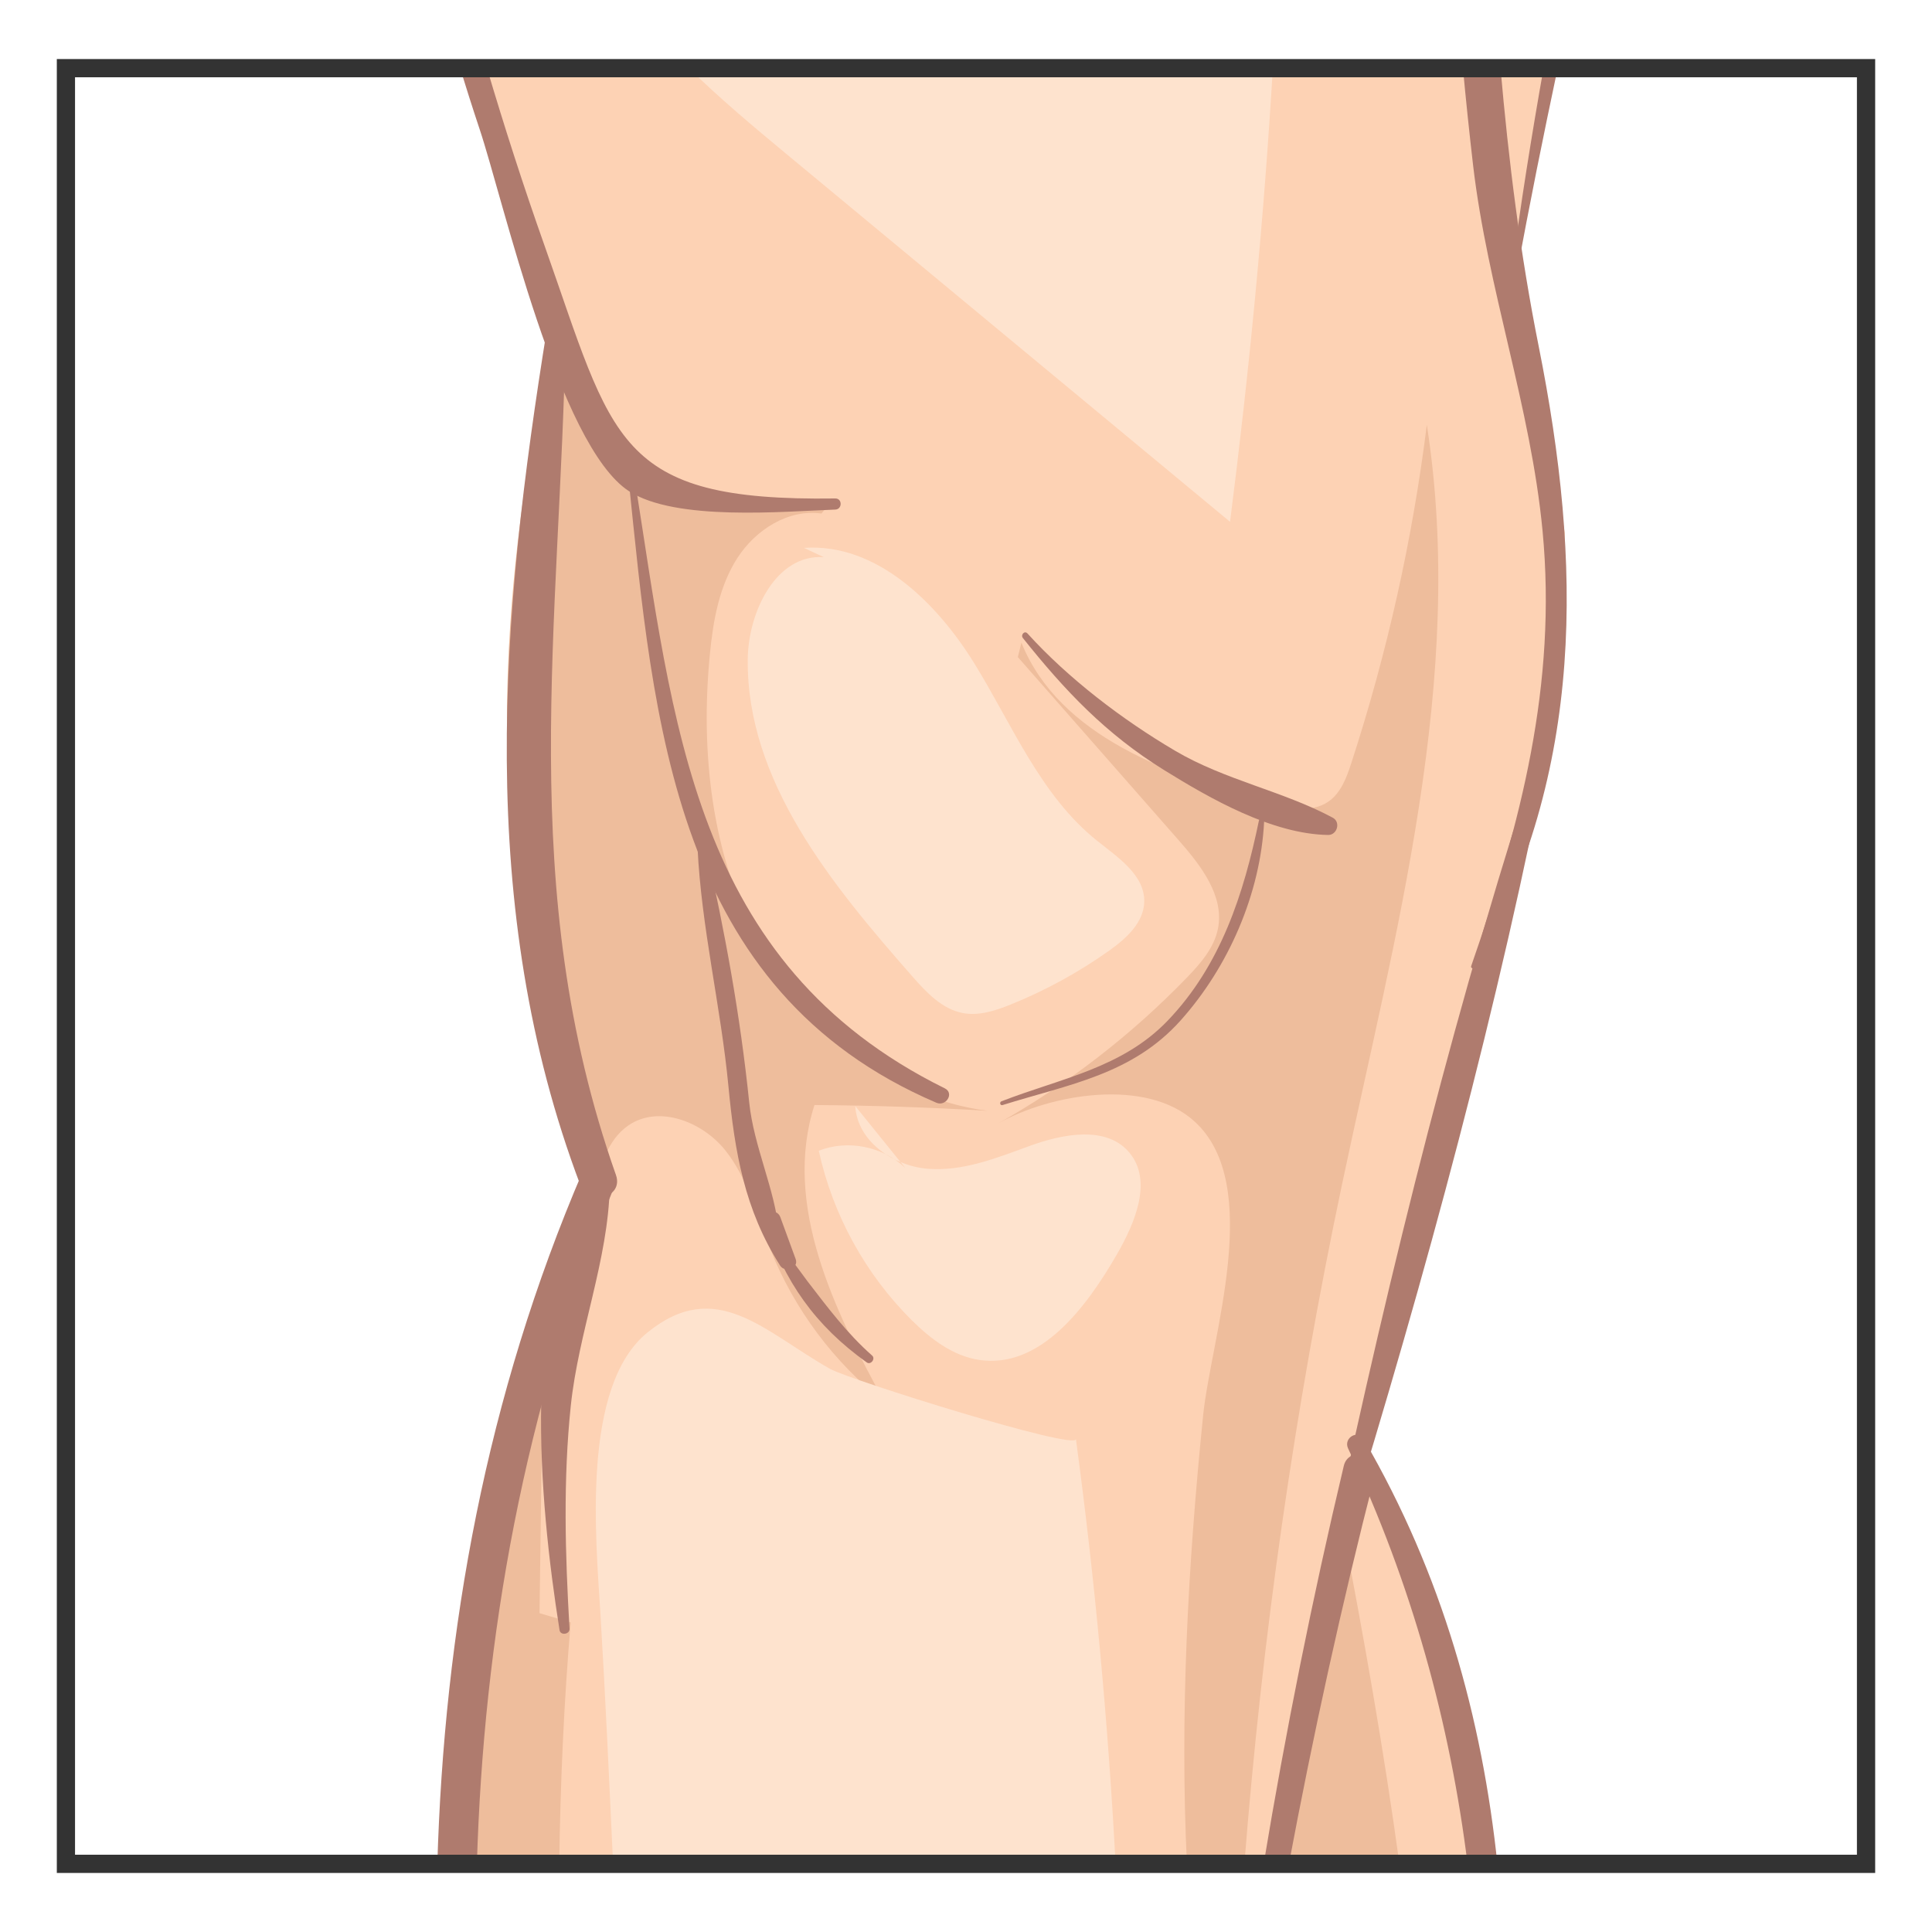 <?xml version="1.0" encoding="utf-8"?>
<!-- Generator: Adobe Illustrator 16.0.0, SVG Export Plug-In . SVG Version: 6.00 Build 0)  -->
<!DOCTYPE svg PUBLIC "-//W3C//DTD SVG 1.1//EN" "http://www.w3.org/Graphics/SVG/1.1/DTD/svg11.dtd">
<svg version="1.1" id="Layer_1" xmlns="http://www.w3.org/2000/svg" xmlns:xlink="http://www.w3.org/1999/xlink" x="0px" y="0px"
	 width="85px" height="85px" viewBox="0 0 85 85" enable-background="new 0 0 85 85" xml:space="preserve">
<g>
	<path fill="#FDD2B4" d="M66.338,39.325c-2.508,6.967-6.408,24.801-6.408,24.801s5.324,11.449,5.822,17.95H20.225
		c0.447-9.136,1.529-16.278,1.529-16.278l5.016-14.771c0,0-3.623-7.802-3.344-19.227c0.277-11.425,0.836-17.556,0.836-17.556
		s-1.561-4.516-3.43-11.312h47.58l-1.795,8.524l2.229,11.981C68.846,23.441,68.846,32.358,66.338,39.325L66.338,39.325z"/>
	<path fill="#EEBD9C" d="M36.141,22.593c-1.463-0.206-2.906,0.719-3.703,1.962c-0.799,1.242-1.062,2.747-1.205,4.217
		c-0.426,4.321,0.072,8.832,2.119,12.662c2.045,3.83,5.789,6.882,10.096,7.437c-2.535-0.152-5.076-0.236-7.615-0.254
		c-1.408,4.393,0.871,9.029,3.082,13.074c-2.223-1.746-3.973-4.089-5.018-6.716c-0.596-1.496-0.986-3.119-1.994-4.374
		c-1.008-1.256-2.924-1.998-4.252-1.09c-0.943,0.646-1.271,1.862-1.529,2.975c-0.6,2.588-1.201,5.177-1.803,7.764
		c0.779-2.776,1.566-5.628,1.312-8.5c-0.186-2.114-0.926-4.134-1.512-6.175c-2.816-9.824-2.014-20.352,0.076-30.356
		c1.109,5.257,7.463,8.691,12.467,6.739L36.141,22.593L36.141,22.593z M54.742,82.077h-2.518
		c-0.324-6.599,0.043-13.242,0.709-19.805c0.348-3.415,2.682-10.126-0.369-12.925c-2.129-1.952-6.352-1.215-8.639,0.074
		c3.062-1.728,5.855-3.889,8.299-6.416c0.598-0.619,1.193-1.304,1.361-2.147c0.287-1.442-0.752-2.781-1.725-3.888
		c-2.359-2.688-4.719-5.374-7.08-8.062l0.158-0.634c1.674,4.149,6.537,5.832,10.848,7.039c0.881,0.246,1.898,0.474,2.654-0.043
		c0.555-0.381,0.807-1.063,1.014-1.705c1.576-4.841,2.689-9.82,3.32-14.873c1.744,11.154-1.406,22.403-3.738,33.451
		C56.957,62.014,55.531,72.019,54.742,82.077L54.742,82.077z M61.58,82.077h-5.031c0.678-4.095,1.352-8.188,2.025-12.281
		l-0.594,3.735c0.711-2.11,1.064-4.325,1.049-6.554C59.994,71.962,60.885,77.008,61.58,82.077z M24.604,82.077h-4.871
		c0.414-7.836,1.803-15.619,4.166-23.103c-0.055,4-0.109,7.999-0.162,11.999l1.371,0.406C24.807,74.948,24.648,78.514,24.604,82.077
		L24.604,82.077z"/>
	<path fill="#FEE3CE" d="M56.004,2.935c-0.396,6.706-1.041,13.394-1.887,20.022c-6.488-5.38-12.977-10.759-19.465-16.138
		c-1.504-1.248-3.021-2.513-4.41-3.885H56.004L56.004,2.935z M36.244,24.513c-2.086-0.145-3.32,2.385-3.346,4.477
		c-0.064,5.363,3.684,9.92,7.225,13.949c0.625,0.713,1.326,1.469,2.26,1.635c0.703,0.125,1.42-0.111,2.084-0.38
		c1.533-0.618,2.99-1.416,4.338-2.375c0.742-0.527,1.516-1.228,1.537-2.14c0.029-1.182-1.158-1.956-2.082-2.695
		c-2.48-1.985-3.721-5.088-5.391-7.793s-4.328-5.305-7.498-5.087L36.244,24.513L36.244,24.513z M39.832,51.389
		c-0.982-0.953-2.537-1.263-3.809-0.762c0.611,2.81,2.051,5.433,4.092,7.459c0.824,0.816,1.801,1.564,2.949,1.742
		c2.689,0.415,4.723-2.291,6.08-4.65c0.797-1.384,1.568-3.217,0.557-4.452c-1.002-1.221-2.934-0.846-4.416-0.304
		c-1.443,0.528-2.928,1.121-4.461,1c-1.531-0.122-3.115-1.224-3.193-2.757L39.832,51.389z M26.977,82.077
		c-0.174-3.707-0.338-7.412-0.562-11.105c-0.197-3.256-0.852-9.979,2.072-12.349c3.035-2.46,5.133-0.032,8.031,1.601
		c0.873,0.492,10.891,3.623,10.818,3.086c0.84,6.229,1.418,12.492,1.75,18.769L26.977,82.077L26.977,82.077z"/>
	<g>
		<path fill="#AF7B6E" d="M21.406,2.935c0.783,2.645,1.629,5.27,2.547,7.859c3.041,8.586,3.102,11.273,12.797,11.136
			c0.314-0.004,0.312,0.478,0,0.489c-2.256,0.081-7.018,0.525-9.078-0.81c-3.094-2.006-5.527-12.803-6.576-15.942
			c-0.303-0.907-0.59-1.819-0.873-2.733L21.406,2.935L21.406,2.935z M67.867,23.366c-0.518-5.455-2.42-10.65-3.057-16.094
			c-0.168-1.443-0.318-2.89-0.453-4.337h1.654c0.359,4.126,0.871,8.237,1.688,12.316c1.9,9.515,2.047,18.621-2.826,27.316
			c-0.045,0.08-0.18,0.025-0.148-0.062C66.908,36.234,68.506,30.105,67.867,23.366z"/>
		<path fill="#AF7B6E" d="M68.545,2.935c-0.646,3.048-1.264,6.096-1.818,9.143c-0.023,0.129-0.246,0.1-0.23-0.029
			c0.4-3.049,0.887-6.084,1.424-9.113H68.545L68.545,2.935z M27.646,20.988c1.119,10.831,1.986,22.575,13.551,27.528
			c0.422,0.181,0.801-0.42,0.369-0.634c-11.133-5.497-11.928-16.111-13.662-26.929C27.881,20.808,27.629,20.841,27.646,20.988z
			 M44.109,48.618c2.916-0.912,5.699-1.338,7.832-3.721c2.117-2.368,3.518-5.588,3.676-8.762c0.006-0.131-0.203-0.161-0.23-0.031
			c-0.668,3.221-1.676,6.364-4.016,8.803c-2.004,2.09-4.721,2.539-7.309,3.545C43.961,48.49,44,48.651,44.109,48.618L44.109,48.618z
			 M24.07,14.43c-2.051,12.682-3.164,25.461,1.459,37.699c0.365,0.967,1.922,0.564,1.57-0.434
			c-4.447-12.621-2.439-24.173-2.211-37.154C24.896,14.084,24.146,13.957,24.07,14.43L24.07,14.43z M64.576,82.077
			c-0.773-6.247-2.455-12.374-5.264-18.348c-0.221-0.462,0.43-0.859,0.691-0.405c3.449,5.938,5.205,12.251,5.885,18.753H64.576
			L64.576,82.077z"/>
		<path fill="#AF7B6E" d="M57.752,72.17c3.674-11.578,7.082-23.484,9.592-35.374c0.107-0.504-0.621-0.711-0.773-0.213
			c-3.605,11.607-6.43,23.668-8.865,35.573C57.697,72.188,57.742,72.203,57.752,72.17L57.752,72.17z M20.979,82.077h-1.74
			c0.297-10.378,2.15-20.646,6.408-30.557c0.346-0.805,1.74-0.209,1.414,0.597C23.037,62.031,21.273,72.04,20.979,82.077z"/>
		<path fill="#AF7B6E" d="M56.693,82.077h-1.109c0.98-5.912,2.16-11.783,3.537-17.584c0.213-0.892,1.605-0.511,1.375,0.38
			C59.021,70.611,57.77,76.338,56.693,82.077z M25.057,71.658c-0.191-3.26-0.285-6.551,0.055-9.806
			c0.34-3.257,1.643-6.397,1.715-9.654c0.01-0.472-0.664-0.654-0.893-0.24c-2.975,5.374-2.246,13.91-1.316,19.761
			C24.656,71.968,25.072,71.909,25.057,71.658z M45.002,28.07c1.848,2.317,3.652,4.221,6.201,5.802
			c2.043,1.268,4.771,2.825,7.229,2.863c0.396,0.006,0.564-0.565,0.205-0.759c-2.215-1.186-4.729-1.644-6.941-2.948
			c-2.311-1.361-4.689-3.17-6.492-5.159C45.078,27.729,44.893,27.931,45.002,28.07z M38.369,59.638
			c-1.105-0.976-1.947-2.104-2.842-3.266c-0.281-0.363-1.973-2.756-1.678-2.025c0.43,1.066,0.527,0.999,0.416-0.181
			c-0.174-1.854-1.104-3.728-1.303-5.667c-0.396-3.854-1.064-7.465-1.914-11.255c-0.045-0.2-0.369-0.158-0.359,0.049
			c0.168,3.532,1.027,6.993,1.361,10.518c0.273,2.865,0.707,5.412,2.271,7.868c0.217,0.34,0.836,0.128,0.684-0.288
			c-0.225-0.613-0.451-1.228-0.674-1.842c-0.158-0.43-0.842-0.254-0.695,0.189c0.875,2.65,2.225,4.58,4.496,6.202
			C38.312,60.067,38.531,59.78,38.369,59.638L38.369,59.638z"/>
	</g>
	<path fill="#333333" d="M82.5,82.403h-80V2.597h80V82.403L82.5,82.403z M3.301,81.601h78.396V3.399H3.301V81.601z"/>
</g>
</svg>
